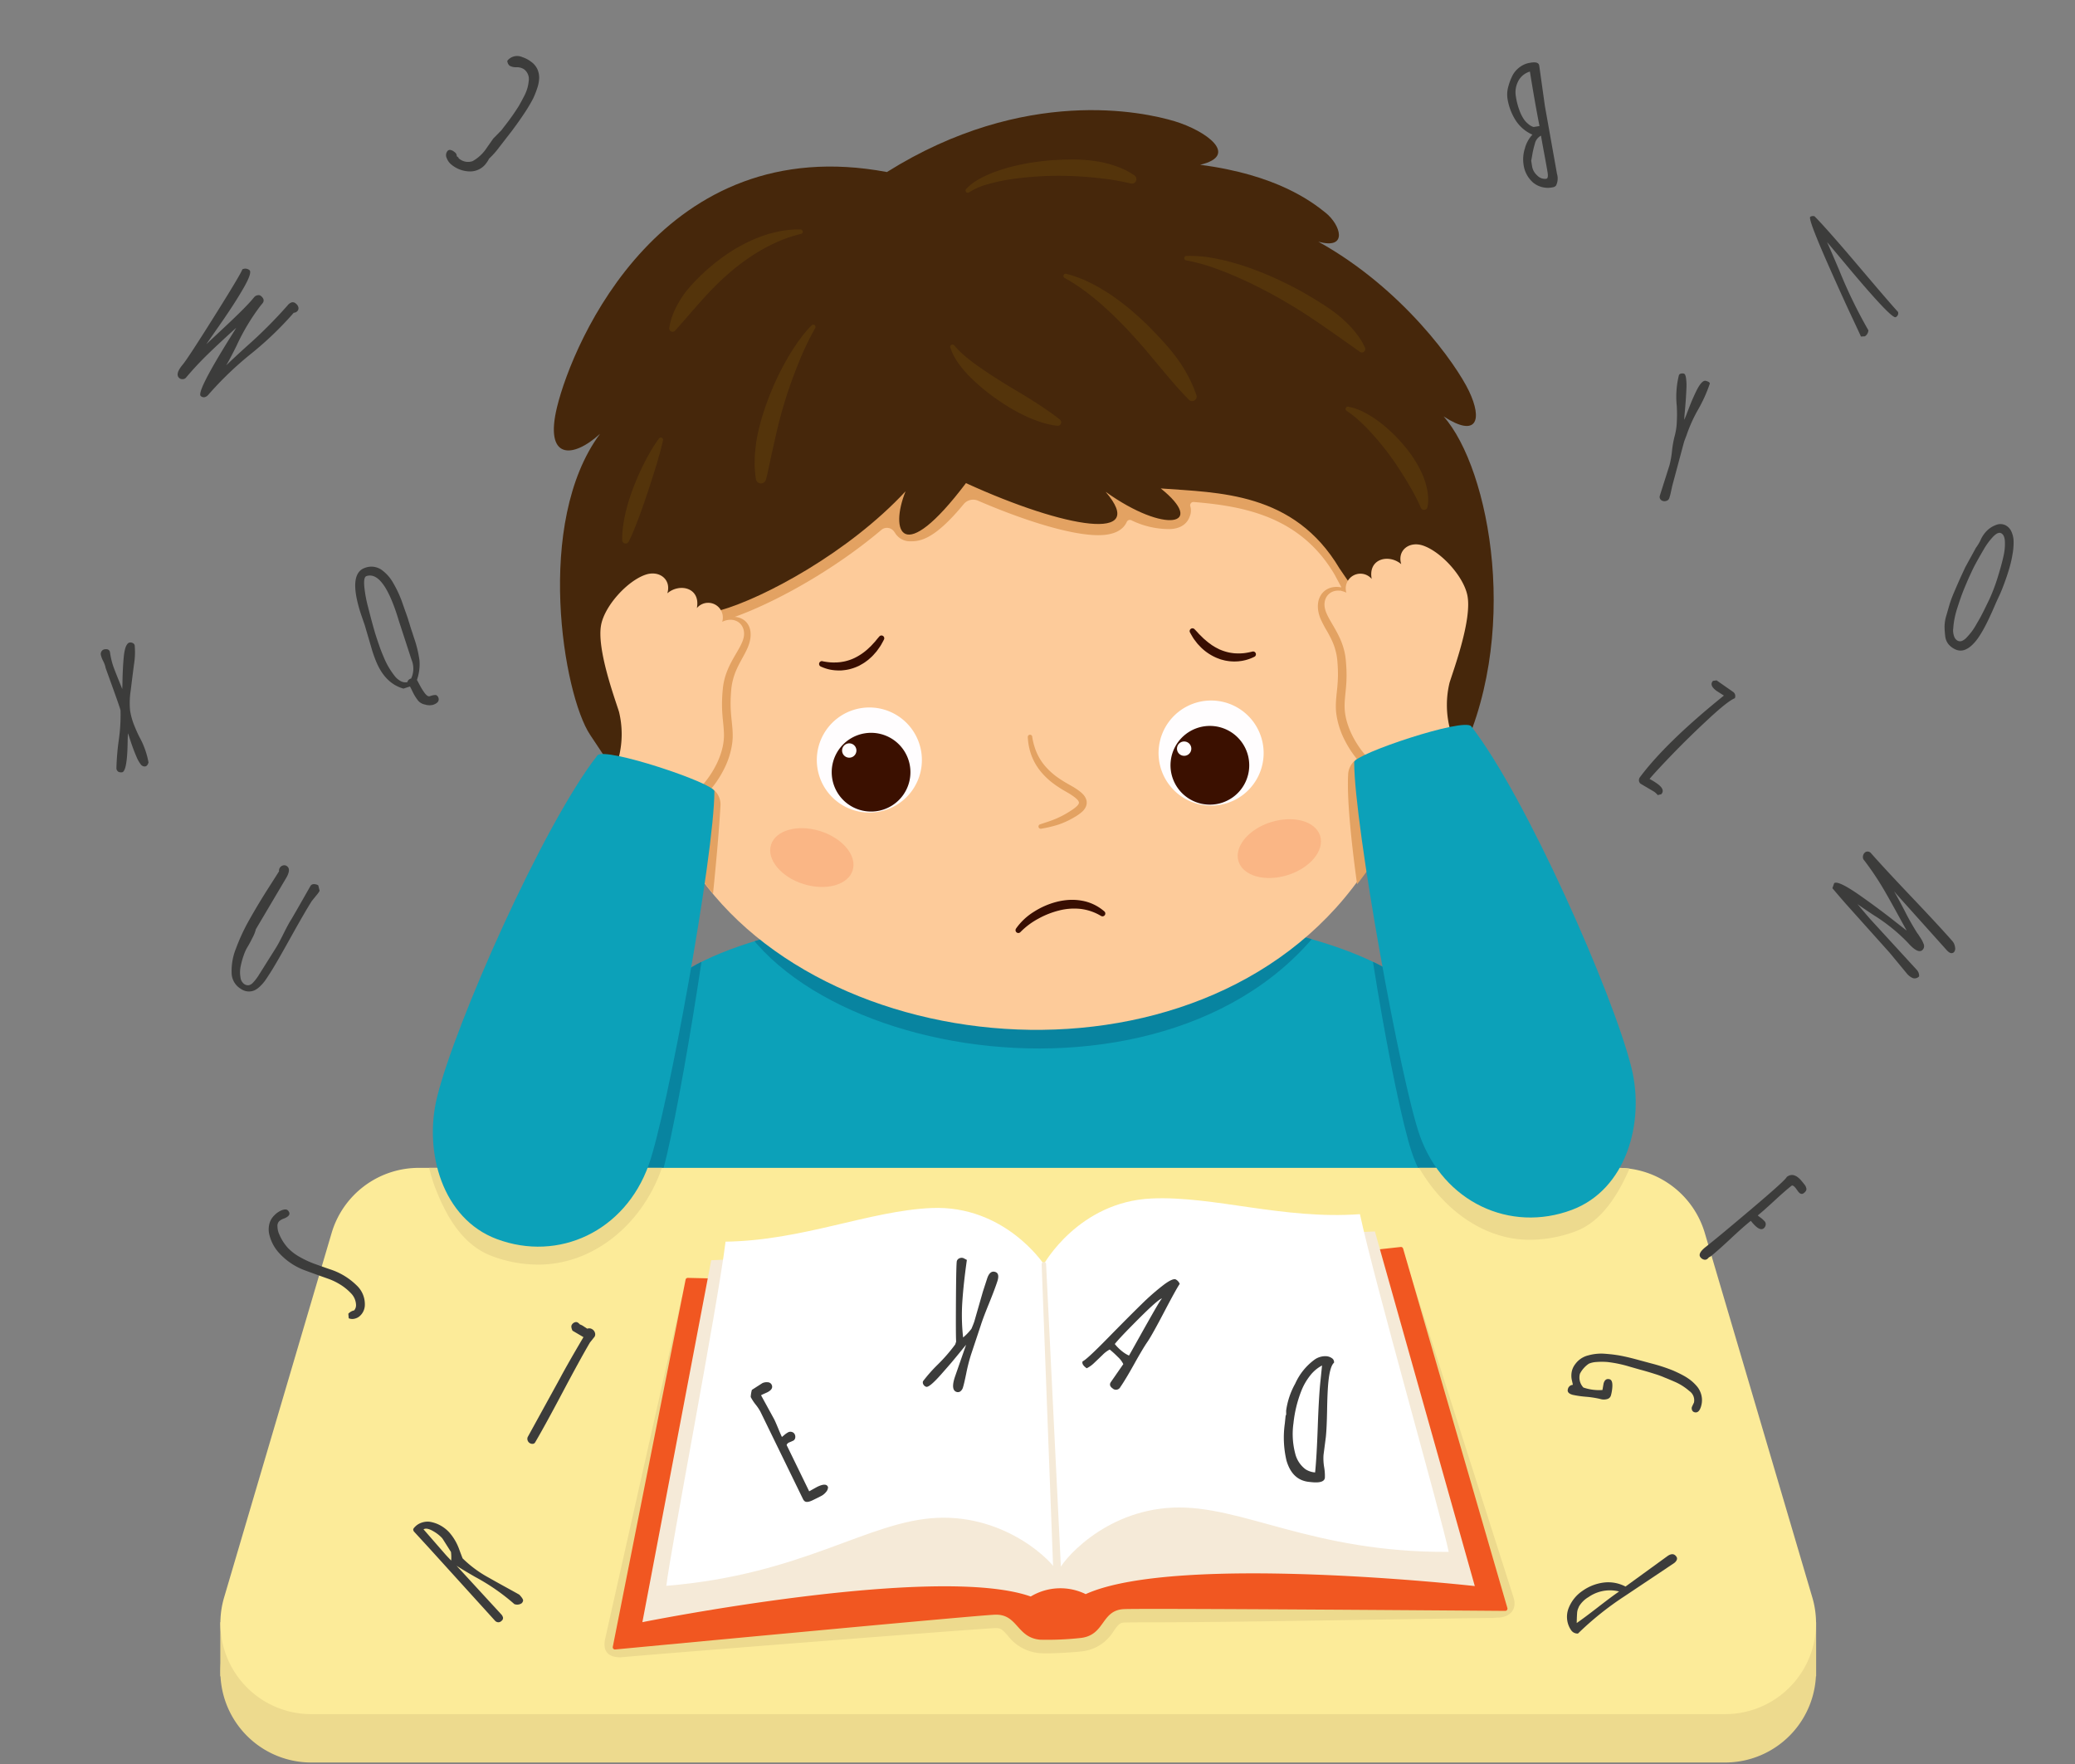 <svg xmlns="http://www.w3.org/2000/svg" xmlns:xlink="http://www.w3.org/1999/xlink" width="400" height="340" viewBox="0 0 400 340">
  <rect x="0" y="0" width="400" height="340" fill="#808080" stroke="none"/>
  <defs>
    <clipPath id="clip-path">
      <rect id="Rectángulo_414613" data-name="Rectángulo 414613" width="400" height="340" transform="translate(1020 369)" fill="#fff" stroke="#707070" stroke-width="1"/>
    </clipPath>
    <clipPath id="clip-path-2">
      <rect id="Rectángulo_414607" data-name="Rectángulo 414607" width="381" height="328.881" fill="none"/>
    </clipPath>
    <clipPath id="clip-path-3">
      <path id="Trazado_1026422" data-name="Trazado 1026422" d="M418.826,773.251l-29.415,19.224-7.355,41.06h202.48l-3.4-36.733-21.856-24.42c-13.579-9.058-41.9-13.467-70-13.467-29.531,0-58.815,4.872-70.458,14.336" transform="translate(-382.056 -758.915)" fill="none"/>
    </clipPath>
    <clipPath id="clip-path-5">
      <path id="Trazado_1026427" data-name="Trazado 1026427" d="M188.568,991.839A17.525,17.525,0,0,0,171.76,1004.4l-20.725,70.241a17.525,17.525,0,0,0,16.808,22.484H440.4a17.524,17.524,0,0,0,16.808-22.484L436.481,1004.4a17.525,17.525,0,0,0-16.808-12.565Z" transform="translate(-150.307 -991.839)" fill="none"/>
    </clipPath>
    <clipPath id="clip-path-8">
      <path id="Trazado_1026436" data-name="Trazado 1026436" d="M524.553,279.965l-22.641,89.306,15.52,6.927c25.983,39.312,103.092,44.546,131.2-2.389l13.444-3.281-15.844-90.564Z" transform="translate(-501.912 -279.965)" fill="none"/>
    </clipPath>
    <clipPath id="clip-path-10">
      <path id="Trazado_1026441" data-name="Trazado 1026441" d="M525.8,273.965l-15.844,90.564L523.4,367.81c28.108,46.934,101.5,46.637,131.2,2.173l15.52-6.712-22.641-89.306Z" transform="translate(-509.955 -273.965)" fill="none"/>
    </clipPath>
  </defs>
  <g id="Enmascarar_grupo_1098719" data-name="Enmascarar grupo 1098719" transform="translate(-1020 -369)" clip-path="url(#clip-path)">
    <g id="Grupo_1172392" data-name="Grupo 1172392" transform="translate(1030 379.835)">
      <g id="Grupo_1172373" data-name="Grupo 1172373" transform="translate(0 -0.004)">
        <g id="Grupo_1172372" data-name="Grupo 1172372" clip-path="url(#clip-path-2)">
          <path id="Trazado_1026419" data-name="Trazado 1026419" d="M418.827,773.252c22.719-18.468,112.6-19.449,140.454-.87l21.855,24.42,3.4,36.733H382.057l7.355-41.06Z" transform="translate(-299.52 -594.963)" fill="#0ca1b9"/>
        </g>
      </g>
      <g id="Grupo_1172375" data-name="Grupo 1172375" transform="translate(82.537 163.948)">
        <g id="Grupo_1172374" data-name="Grupo 1172374" clip-path="url(#clip-path-3)">
          <path id="Trazado_1026420" data-name="Trazado 1026420" d="M385.621,622.794c1.328-1.772,21.2,9.338,21.228,10.9.227,12.158-7.159,56.782-10.348,68.68-3.508,13.086-16.417,18.225-28.441,14-10.556-3.711-14.429-16.508-12.048-27.1,3.2-14.232,19.348-52.785,29.609-66.478" transform="translate(-361.107 -652.051)" fill="#0884a0"/>
          <path id="Trazado_1026421" data-name="Trazado 1026421" d="M1186.6,608.519c-1.318-1.779-21.117,14.366-21.155,15.924-.3,12.157,6.9,53.281,10.331,63.672,4.244,12.866,15.815,18.235,27.863,14.074,10.577-3.652,14.521-16.427,12.2-27.028-3.121-14.25-19.052-52.893-29.237-66.642" transform="translate(-996.198 -640.902)" fill="#0884a0"/>
        </g>
      </g>
      <g id="Grupo_1172377" data-name="Grupo 1172377" transform="translate(0 -0.004)">
        <g id="Grupo_1172376" data-name="Grupo 1172376" clip-path="url(#clip-path-2)">
          <rect id="Rectángulo_414608" data-name="Rectángulo 414608" width="307.627" height="10.438" transform="translate(32.472 301.829)" fill="#edda8e"/>
          <path id="Trazado_1026423" data-name="Trazado 1026423" d="M440.4,1140.271H167.843a17.525,17.525,0,0,1-16.808-22.484l20.725-70.241a17.524,17.524,0,0,1,16.808-12.565h231.1a17.525,17.525,0,0,1,16.808,12.565l20.725,70.241a17.524,17.524,0,0,1-16.808,22.484" transform="translate(-117.836 -811.39)" fill="#edda8e"/>
          <path id="Trazado_1026424" data-name="Trazado 1026424" d="M440.4,1097.129H167.843a17.525,17.525,0,0,1-16.808-22.484L171.76,1004.4a17.524,17.524,0,0,1,16.808-12.565h231.1a17.525,17.525,0,0,1,16.808,12.565l20.725,70.241a17.524,17.524,0,0,1-16.808,22.484" transform="translate(-117.836 -777.568)" fill="#fceb99"/>
        </g>
      </g>
      <g id="Grupo_1172379" data-name="Grupo 1172379" transform="translate(32.471 214.267)">
        <g id="Grupo_1172378" data-name="Grupo 1172378" clip-path="url(#clip-path-5)">
          <path id="Trazado_1026425" data-name="Trazado 1026425" d="M1185.846,686.312c-10.618,0-19.93-8.576-23.724-19.174-3.717-10.382-12.813-60.126-12.824-72.912,0-2.021,1.837-3,4.24-4.079,1.686-.754,4-1.64,6.527-2.494,2.223-.753,9.751-3.21,13.3-3.21a3.84,3.84,0,0,1,3.13,1.272c4.884,6.257,11.595,18.358,18.411,33.2a207.326,207.326,0,0,1,12.108,33.66,30.632,30.632,0,0,1-.947,17.678c-2.3,6.112-5.761,12.349-11.312,14.424a25.368,25.368,0,0,1-8.9,1.634Z" transform="translate(-933.482 -672.455)" fill="#edda8e"/>
          <path id="Trazado_1026426" data-name="Trazado 1026426" d="M354.808,711.594a25.365,25.365,0,0,1-8.906-1.634c-5.551-2.075-8.8-7.447-11.1-13.56a30.633,30.633,0,0,1-.947-17.678,202.233,202.233,0,0,1,11.892-33.66c6.816-14.843,13.526-26.944,18.41-33.2a3.841,3.841,0,0,1,3.13-1.272c3.548,0,11.076,2.457,13.3,3.21,2.523.855,4.84,1.74,6.527,2.495,2.4,1.075,4.242,2.058,4.24,4.079-.011,12.785-9.107,62.529-12.824,72.911-3.794,10.6-13.107,18.31-23.725,18.31" transform="translate(-293.522 -692.952)" fill="#edda8e"/>
        </g>
      </g>
      <g id="Grupo_1172381" data-name="Grupo 1172381" transform="translate(82.537 163.948)">
        <g id="Grupo_1172380" data-name="Grupo 1172380" clip-path="url(#clip-path-3)">
          <path id="Trazado_1026428" data-name="Trazado 1026428" d="M534.01,402.264c14.127,34.176,99.575,44.992,121.164-5.916l19.974.327-15.844-90.564H537.626l-22.641,89.306Z" transform="translate(-486.268 -403.932)" fill="#0884a0"/>
        </g>
      </g>
      <g id="Grupo_1172383" data-name="Grupo 1172383" transform="translate(0 -0.004)">
        <g id="Grupo_1172382" data-name="Grupo 1172382" clip-path="url(#clip-path-2)">
          <path id="Trazado_1026430" data-name="Trazado 1026430" d="M516.5,375.26c25.983,39.312,103.092,44.545,131.2-2.389l13.444-3.281L645.3,279.027H523.624l-22.641,89.306Z" transform="translate(-392.754 -218.747)" fill="#fdcb9a"/>
          <path id="Trazado_1026431" data-name="Trazado 1026431" d="M682.677,368.655l-7.712.894a.634.634,0,0,1-.7-.519l-3.905-21.923c-.015-.085-2.64-.167-2.688-.239l-9.156-17.085-.035-.059c-6.621-11.142-17.479-13.112-27.11-13.906a.636.636,0,0,0-.652.832,3.005,3.005,0,0,1-.15,2.043c-.248.706-1.136,2.348-4.028,2.348a16.652,16.652,0,0,1-7.2-1.707.653.653,0,0,0-.871.316l0,.006c-.782,1.7-2.635,2.559-5.507,2.559-4.921,0-13.435-2.458-23.185-6.654a2.35,2.35,0,0,0-2.743.665c-5.82,7.064-8.571,7.17-10.32,7.17a3.356,3.356,0,0,1-2.951-1.672c-.07-.1-.141-.2-.209-.286a1.678,1.678,0,0,0-2.4-.236c-10.309,8.716-22.768,15.092-29.8,17.274l-6.69,9.03a.634.634,0,0,0-.07.144l-8.765,25.9a.634.634,0,0,1-1.233-.253l6.211-78.7a.634.634,0,0,1,.628-.584l140.2-.774a.634.634,0,0,1,.631.541l10.969,74.147a.634.634,0,0,1-.554.723" transform="translate(-411.259 -229.893)" fill="#e3a262"/>
          <path id="Trazado_1026432" data-name="Trazado 1026432" d="M621.852,174.4c12.82-24.513,6.5-57.244-2.4-67.246,6.454,4.193,7.535.652,4.892-4.891C621.9,97.146,611.656,82.552,595.3,73.468c5.777,1.631,4.355-3.209,1.392-5.584-2.626-2.105-9.4-7.32-24.173-9.23,7.687-1.817,1.118-6.569-4.892-8.386s-28.93-6.848-55.484,9.783c-43.186-8.106-60.516,32.7-63.59,45.282-2.489,10.182,2.981,10.016,8.289,5.171-12.675,17.051-7.09,50.241-1.918,58.018l8.534,12.831,9.129-26.977,7.563-9.892c8.2-2.335,24.587-11.059,35.582-22.892-3.075,7.64-.745,14.814,11.647-1.584,19.38,8.852,35.219,11.367,26.927,1.677,11.553,8.249,19.473,6.429,10.622-.652,11.181.839,25.679.65,34.456,15.419l12.24,17.925,4.363,20.7Z" transform="translate(-351.169 -37.723)" fill="#46270b"/>
          <path id="Trazado_1026433" data-name="Trazado 1026433" d="M566.549,533.072c.153-.448.319-.89.478-1.336l.5-1.325c.164-.443.344-.878.516-1.318l.26-.658.13-.329.065-.165.017-.041c.006-.013.077,0,.14.018s.1.015.03-.034l-.022-.016a.1.1,0,0,0-.014-.01l-.033-.019-.132-.076-.26-.136-.422-.214.279-.417-.006-.006a17.772,17.772,0,0,0,2.517-3.615,12.371,12.371,0,0,0,1.348-4.036,8.373,8.373,0,0,0,.073-1.007c0-.361-.009-.721-.036-1.1-.047-.746-.142-1.557-.209-2.4s-.108-1.716-.1-2.579.061-1.722.139-2.57l.064-.637c.029-.227.055-.454.094-.68a12.966,12.966,0,0,1,.284-1.344,15.543,15.543,0,0,1,.936-2.543c.375-.806.8-1.562,1.22-2.274s.827-1.385,1.113-2a4.609,4.609,0,0,0,.313-.854,2.466,2.466,0,0,0,.079-.723,1.046,1.046,0,0,0-.027-.195c-.011-.042-.019-.06-.026-.085-.012-.042-.1-.129-.306-.2a2.752,2.752,0,0,0-.818-.107c-.159,0-.328.008-.5.02l-.13.012-.065.006c.007,0,0,0-.09.018a1.24,1.24,0,0,1-.2.017,1.223,1.223,0,0,1-.374-.06,1.286,1.286,0,0,1-.259-.122,1.348,1.348,0,0,1-.164-.123,1.289,1.289,0,0,1-.264-.326,1.544,1.544,0,0,1-.093-.194,2.01,2.01,0,0,1-.086-.273,2.605,2.605,0,0,1-.069-.437c-.005-.071-.009-.143-.011-.222s0-.159.014-.306l.008-.07c0-.022.009-.067.016-.1s0-.017.005-.021l0-.007.006-.013c.008-.018.018-.036.027-.054l.053-.109.108-.22c.072-.149.145-.3.216-.46a2.446,2.446,0,0,0,.175-.572l.009-.045a.245.245,0,0,1,.287-.194.279.279,0,0,1,.04.011,1.426,1.426,0,0,1,.639.547,2.342,2.342,0,0,1,.322.751,2.935,2.935,0,0,1,.068.387c.006.064.01.129.014.193,0,.032,0,.064,0,.1v.036s0,.015,0,0l.017-.093c.011-.045.02-.021.033,0l.035.079a1.5,1.5,0,0,0,.078.154c.011.017.023.028.022.011a.176.176,0,0,0-.022-.059.728.728,0,0,0-.169-.208.945.945,0,0,0-.134-.1,1.014,1.014,0,0,0-.225-.105,1.061,1.061,0,0,0-.336-.055,1.037,1.037,0,0,0-.183.015c-.084.016-.085.019-.072.014l.083-.029.166-.057a5.889,5.889,0,0,1,.7-.186,4.728,4.728,0,0,1,1.608-.077,3.506,3.506,0,0,1,.93.253,3.1,3.1,0,0,1,.911.61,2.987,2.987,0,0,1,.645.923,3.567,3.567,0,0,1,.28.979,5.124,5.124,0,0,1-.075,1.7,7.491,7.491,0,0,1-.463,1.451c-.375.872-.8,1.6-1.18,2.3s-.733,1.373-1.022,2.05a12.314,12.314,0,0,0-.683,2.047,10.61,10.61,0,0,0-.2,1.042c-.028.175-.045.351-.065.527l-.048.576c-.059.771-.094,1.536-.09,2.3s.046,1.514.116,2.288.172,1.576.237,2.451c.035.432.05.885.056,1.336a11.744,11.744,0,0,1-.087,1.423,15.738,15.738,0,0,1-1.655,5.184,19.8,19.8,0,0,1-3.017,4.373l-.006-.005.279-.417-.432-.194-.269-.117-.142-.056-.036-.014-.016,0-.027-.007c-.082-.023-.057.005-.008.045s.108.084.1.1l-.022.039-.087.154-.175.308-.349.615c-.235.409-.461.823-.7,1.229l-.717,1.221c-.247.4-.487.811-.74,1.211a.409.409,0,0,1-.733-.35" transform="translate(-444.139 -387.423)" fill="#e3a262"/>
          <path id="Trazado_1026434" data-name="Trazado 1026434" d="M508.927,502.557c2.232-2.45,4.342-6.229,4.348-9.818,0-2.584-.683-4.474-.209-9.083s3.457-7.32,4-9.761-1.553-4.276-4.129-3.056a2.833,2.833,0,0,0-4.886-2.638c.746-3.931-3.321-4.88-5.694-2.847.813-2.677-1.558-4.5-4.221-3.58-3.506,1.208-7.783,5.928-8.528,9.59-.938,4.609,2.635,14.267,3.435,16.832a18.226,18.226,0,0,1,0,8.6l-2.413,4.822,15.861,6.036Z" transform="translate(-383.715 -361.827)" fill="#fdcb9a"/>
        </g>
      </g>
      <g id="Grupo_1172385" data-name="Grupo 1172385" transform="translate(108.43 60.479)">
        <g id="Grupo_1172384" data-name="Grupo 1172384" clip-path="url(#clip-path-8)">
          <path id="Trazado_1026435" data-name="Trazado 1026435" d="M555.637,653.658c.354.158,1.615-.452,1.86-.736a3.684,3.684,0,0,1,1.8,3.191c-.634,12.906-5.6,58.467-9.306,68.808-3.67,10.25,3.985-72.007,5.647-71.263" transform="translate(-538.832 -572.351)" fill="#e3a262"/>
        </g>
      </g>
      <g id="Grupo_1172387" data-name="Grupo 1172387" transform="translate(0 -0.004)">
        <g id="Grupo_1172386" data-name="Grupo 1172386" clip-path="url(#clip-path-2)">
          <path id="Trazado_1026437" data-name="Trazado 1026437" d="M371.667,622.865c1.363-1.746,22.561,5.355,22.56,6.914-.011,12.16-9.007,61.8-12.673,72.04-4.567,12.755-17.343,18.72-29.282,14.257-10.481-3.918-14.1-16.788-11.513-27.327,3.479-14.166,20.38-52.4,30.909-65.884" transform="translate(-266.513 -488.09)" fill="#0ca1b9"/>
          <path id="Trazado_1026438" data-name="Trazado 1026438" d="M1141.264,507.422c-.254-.4-.493-.807-.74-1.211l-.717-1.221c-.241-.406-.468-.819-.7-1.229l-.349-.615-.175-.308-.087-.154-.021-.039c-.007-.013.052-.057.1-.1s.074-.069-.008-.045l-.027.007-.016,0-.036.014-.142.056-.269.116-.432.194.278.417-.006.005a19.8,19.8,0,0,1-3.008-4.356,15.8,15.8,0,0,1-1.658-5.161,11.373,11.373,0,0,1-.092-1.417c0-.455.018-.9.052-1.336.063-.873.166-1.676.235-2.448s.115-1.522.12-2.281-.026-1.52-.083-2.287l-.048-.576c-.021-.181-.034-.353-.062-.528-.045-.349-.116-.693-.2-1.034a11.467,11.467,0,0,0-.679-2.019,22.168,22.168,0,0,0-1.041-2.017,23.077,23.077,0,0,1-1.211-2.3c-.1-.22-.182-.458-.262-.7a6.421,6.421,0,0,1-.191-.773,5.228,5.228,0,0,1-.049-1.672,3.728,3.728,0,0,1,.737-1.782,3.377,3.377,0,0,1,.756-.7,3.453,3.453,0,0,1,.89-.42,4.049,4.049,0,0,1,1.706-.134,4.64,4.64,0,0,1,.75.148c.12.032.237.067.351.107l.086.029.043.014a1.057,1.057,0,0,0-.484,0,.93.93,0,0,0-.473.267.569.569,0,0,0-.1.131c-.025.052-.017.056-.011.057a.08.08,0,0,0,.031-.025.358.358,0,0,1,.032-.035c.012,0,.018-.014.03.065l.007.042.006.032c0,.01.006.027,0,.016v-.048c0-.032,0-.064,0-.1l.014-.192a2.929,2.929,0,0,1,.068-.386,2.345,2.345,0,0,1,.322-.748,1.428,1.428,0,0,1,.638-.544.246.246,0,0,1,.316.144.255.255,0,0,1,.011.038l.009.047a2.448,2.448,0,0,0,.174.57c.07.163.144.31.215.458l.108.219.053.109c.008.018.019.036.027.054l.012.027a.327.327,0,0,1,.007.035l.009.051.01.08a2.392,2.392,0,0,1,.005.367,2.543,2.543,0,0,1-.035.261,1.891,1.891,0,0,1-.064.262,1.687,1.687,0,0,1-.146.328,1.311,1.311,0,0,1-.189.251,1.206,1.206,0,0,1-.6.346,1.225,1.225,0,0,1-.559,0l-.031,0-.062-.005c-.083-.009-.164-.012-.244-.014a4.047,4.047,0,0,0-.456.013,1.78,1.78,0,0,0-.685.186.7.7,0,0,0-.287.285,1.165,1.165,0,0,0-.116.462,2.474,2.474,0,0,0,.064.742,3.357,3.357,0,0,0,.115.4c.053.139.108.28.179.429a21.852,21.852,0,0,0,1.119,1.952,25.156,25.156,0,0,1,1.254,2.259,14.716,14.716,0,0,1,.947,2.549,13.169,13.169,0,0,1,.279,1.345c.038.224.062.456.09.676l.062.633c.076.845.125,1.7.132,2.561s-.032,1.728-.1,2.568-.162,1.645-.208,2.387c-.026.374-.033.736-.033,1.09a8.036,8.036,0,0,0,.076,1,12.426,12.426,0,0,0,1.351,4.02,17.781,17.781,0,0,0,2.51,3.6l-.006.006.279.417-.422.214-.26.136-.132.076-.033.019a.1.1,0,0,0-.014.01l-.022.016c-.069.05-.031.048.031.034s.134-.031.14-.018l.016.041.065.165.13.329.26.658c.171.44.351.875.516,1.318l.5,1.325c.159.446.325.888.478,1.336a.409.409,0,0,1-.733.35" transform="translate(-885.647 -367.04)" fill="#e3a262"/>
          <path id="Trazado_1026439" data-name="Trazado 1026439" d="M1143.809,476.558c-2.232-2.45-4.342-6.229-4.348-9.818,0-2.584.684-4.474.209-9.083s-3.457-7.321-4-9.761,1.553-4.276,4.129-3.056a2.834,2.834,0,0,1,4.886-2.638c-.746-3.931,3.321-4.88,5.694-2.847-.814-2.677,1.558-4.5,4.22-3.58,3.506,1.208,7.783,5.928,8.528,9.59.938,4.609-2.635,14.267-3.435,16.832a18.228,18.228,0,0,0,0,8.6l2.413,4.822-15.861,6.036Z" transform="translate(-890.26 -341.444)" fill="#fdcb9a"/>
        </g>
      </g>
      <g id="Grupo_1172389" data-name="Grupo 1172389" transform="translate(110.167 59.182)">
        <g id="Grupo_1172388" data-name="Grupo 1172388" clip-path="url(#clip-path-10)">
          <path id="Trazado_1026440" data-name="Trazado 1026440" d="M1160.172,626.4c-.354.158-1.026-.8-1.271-1.082a3.834,3.834,0,0,0-2.356,3.109c-.866,13.21,7.791,60.2,11.493,70.543,3.67,10.25-6.2-73.313-7.867-72.57" transform="translate(-1016.813 -549.416)" fill="#e3a262"/>
        </g>
      </g>
      <g id="Grupo_1172391" data-name="Grupo 1172391" transform="translate(0 -0.004)">
        <g id="Grupo_1172390" data-name="Grupo 1172390" clip-path="url(#clip-path-2)">
          <path id="Trazado_1026442" data-name="Trazado 1026442" d="M1184.637,596.865c-1.362-1.745-22.561,5.355-22.56,6.914.011,12.16,9.007,61.8,12.673,72.04,4.566,12.755,17.343,18.72,29.282,14.257,10.481-3.918,14.1-16.788,11.514-27.327-3.479-14.166-20.38-52.4-30.909-65.884" transform="translate(-911.03 -467.707)" fill="#0ca1b9"/>
          <path id="Trazado_1026443" data-name="Trazado 1026443" d="M871.658,605.825a12.482,12.482,0,0,0,.868,3.071,10.433,10.433,0,0,0,1.678,2.652,13.5,13.5,0,0,0,2.353,2.117q.329.229.664.452c.23.142.451.291.687.427.465.281.931.537,1.435.828a13.309,13.309,0,0,1,1.481.976,5.02,5.02,0,0,1,.714.667,2.629,2.629,0,0,1,.565,1.022,2.012,2.012,0,0,1,.053.681,2.078,2.078,0,0,1-.178.632,2.913,2.913,0,0,1-.654.889,8.545,8.545,0,0,1-1.489,1.062,16.051,16.051,0,0,1-3.145,1.465,23.5,23.5,0,0,1-3.314.785.433.433,0,0,1-.217-.836c1.062-.362,2.115-.677,3.1-1.1a18.053,18.053,0,0,0,2.824-1.525,7.276,7.276,0,0,0,1.2-.907,1.612,1.612,0,0,0,.331-.45.431.431,0,0,0,.033-.316A1.187,1.187,0,0,0,880.4,618a4.176,4.176,0,0,0-.507-.471,11.9,11.9,0,0,0-1.3-.87c-.458-.272-.97-.551-1.451-.859-.244-.148-.482-.315-.722-.472s-.473-.334-.706-.506a13.755,13.755,0,0,1-2.524-2.432,10.883,10.883,0,0,1-1.717-3.074,11.736,11.736,0,0,1-.667-3.414.432.432,0,0,1,.859-.091Z" transform="translate(-682.676 -474.652)" fill="#e3a262"/>
          <path id="Trazado_1026444" data-name="Trazado 1026444" d="M702.674,589.481a10.128,10.128,0,1,1-11.689-8.276,10.128,10.128,0,0,1,11.689,8.276" transform="translate(-535.105 -455.53)" fill="#fffdfe"/>
          <path id="Trazado_1026445" data-name="Trazado 1026445" d="M710.927,609.977a7.588,7.588,0,1,1-8.758-6.2,7.588,7.588,0,0,1,8.758,6.2" transform="translate(-545.53 -473.253)" fill="#3b1000"/>
          <path id="Trazado_1026446" data-name="Trazado 1026446" d="M707.867,614.214a1.381,1.381,0,1,1-1.593-1.128,1.381,1.381,0,0,1,1.593,1.128" transform="translate(-552.794 -480.622)" fill="#fffdfe"/>
          <path id="Trazado_1026447" data-name="Trazado 1026447" d="M685.207,521.8a13.036,13.036,0,0,0,1.581.223l.4.016a3.152,3.152,0,0,0,.394,0c.131-.006.262-.006.392-.008s.26-.022.389-.032.259-.019.387-.041l.383-.062a6.555,6.555,0,0,0,.755-.169,8.285,8.285,0,0,0,1.449-.529,10.821,10.821,0,0,0,2.594-1.745c.195-.182.387-.368.587-.548l.551-.6c.093-.1.191-.2.28-.3l.258-.32q.261-.319.537-.634l.031-.035a.541.541,0,0,1,.888.6q-.2.394-.422.784l-.221.389c-.079.127-.168.247-.252.372-.174.245-.348.49-.527.733-.2.23-.4.454-.6.682a6.507,6.507,0,0,1-.659.638l-.344.307c-.121.095-.248.185-.372.277a6.516,6.516,0,0,1-.774.515l-.406.231-.2.115-.214.1a9.33,9.33,0,0,1-1.774.608,8.169,8.169,0,0,1-.925.155l-.466.048c-.155.012-.312.005-.467.009a8.8,8.8,0,0,1-1.844-.179,8.323,8.323,0,0,1-1.741-.59.544.544,0,0,1,.346-1.021Z" transform="translate(-536.657 -405.183)" fill="#380e02"/>
          <path id="Trazado_1026448" data-name="Trazado 1026448" d="M987.6,583.686a10.128,10.128,0,1,0,11.342-8.746,10.128,10.128,0,0,0-11.342,8.746" transform="translate(-774.179 -450.667)" fill="#fffdfe"/>
          <path id="Trazado_1026449" data-name="Trazado 1026449" d="M998.241,604.132a7.588,7.588,0,1,0,8.5-6.553,7.588,7.588,0,0,0-8.5,6.553" transform="translate(-782.538 -468.431)" fill="#3b1000"/>
          <path id="Trazado_1026450" data-name="Trazado 1026450" d="M1003.988,612.523a1.381,1.381,0,1,0,1.621-1.088,1.381,1.381,0,0,0-1.621,1.088" transform="translate(-787.073 -479.323)" fill="#fffdfe"/>
          <path id="Trazado_1026451" data-name="Trazado 1026451" d="M1027.746,515.906a8.577,8.577,0,0,1-1.718.644l-.451.1a4.073,4.073,0,0,1-.456.076l-.461.058c-.154.018-.309.014-.464.022s-.311.015-.466.008l-.467-.024a7.508,7.508,0,0,1-.929-.118l-.232-.038-.227-.057-.455-.117c-.075-.022-.152-.039-.226-.065l-.219-.083-.439-.166a9.788,9.788,0,0,1-3.078-2.034l-.63-.66c-.193-.232-.37-.477-.555-.714-.091-.12-.184-.237-.266-.363l-.234-.382c-.151-.257-.3-.513-.443-.774a.542.542,0,0,1,.86-.64l.034.034c.2.2.385.4.572.6l.274.307c.1.1.2.189.293.286.193.191.388.378.577.571l.61.521a6.457,6.457,0,0,0,.626.486c.106.078.213.155.316.236s.222.138.332.208a6.076,6.076,0,0,0,.674.391l.345.178.172.09.18.071a9.3,9.3,0,0,0,1.468.48,7.391,7.391,0,0,0,.763.138l.386.051c.129.016.26.014.39.023a9.952,9.952,0,0,0,1.574-.045,12.36,12.36,0,0,0,1.567-.3l.013,0a.542.542,0,0,1,.389,1.006" transform="translate(-795.935 -400.149)" fill="#380e02"/>
          <path id="Trazado_1026452" data-name="Trazado 1026452" d="M859.985,758.217a11.726,11.726,0,0,1,3.476-3.257,15.016,15.016,0,0,1,4.369-1.9,12.689,12.689,0,0,1,2.391-.372,10.724,10.724,0,0,1,2.438.146,8.935,8.935,0,0,1,4.358,2.072.542.542,0,0,1-.636.872l-.007,0a9.912,9.912,0,0,0-3.951-1.357,11.745,11.745,0,0,0-4.176.315,16.617,16.617,0,0,0-3.981,1.582,14.255,14.255,0,0,0-3.426,2.568l-.014.014a.541.541,0,0,1-.841-.674" transform="translate(-674.128 -590.067)" fill="#380e02"/>
          <path id="Trazado_1026453" data-name="Trazado 1026453" d="M496.228,1147.766c-2.974,0-3.369-1.79-2.964-3.614l14.679-65.359a3.031,3.031,0,0,1,2.966-2.436h.073l66.912,1.608,66.92-7.55a3.025,3.025,0,0,1,3.237,2.164l20.318,63.663c.663,2.066-.441,3.721-2.9,3.867-2.006.079-.406.074-.406.074-5.138-.04-48.994.834-65.751.834-4.131,0-5.49.021-5.9.039-.905.039-1.164.293-2.081,1.567a8.224,8.224,0,0,1-6.009,3.972c-1.488.186-4.856.4-6.968.4-.607,0-1.09-.016-1.477-.051a8.585,8.585,0,0,1-6.034-3.4c-.987-1.1-1.312-1.417-2.218-1.417-.051,0-.1,0-.157,0-4.125.179-64.908,4.947-71.948,5.613-.1.009-.191.014-.286.014" transform="translate(-386.599 -839.155)" fill="#edda8e"/>
          <path id="Trazado_1026454" data-name="Trazado 1026454" d="M583.8,1069.966l68.576-7.566a.432.432,0,0,1,.462.309l20.1,69.281a.431.431,0,0,1-.416.552c-6.688-.052-69.238-.529-73.466-.346-4.466.193-3.6,4.968-8.3,5.556a58.788,58.788,0,0,1-7.894.342c-4.565-.4-4.283-5.011-8.75-4.817-4.227.183-66.5,6.073-73.16,6.7a.431.431,0,0,1-.463-.514l14.031-70.76a.432.432,0,0,1,.434-.348l68.787,1.611a.411.411,0,0,0,.057,0" transform="translate(-392.359 -832.883)" fill="#f15721"/>
          <path id="Trazado_1026455" data-name="Trazado 1026455" d="M604.592,1060.9l61.287-12.255,2.248-.1,19.257,68.351s-57.382-6.43-75.01,1.552a11.087,11.087,0,0,0-10.593.459c-18.253-6.425-74.863,4.946-74.863,4.946l13.269-69.761,2.248-.1,62.138,6.9Z" transform="translate(-413.085 -822.022)" fill="#f5ead8"/>
          <path id="Trazado_1026456" data-name="Trazado 1026456" d="M623.822,1090.967c.5-1.867,8.7-11.812,22.1-12.393s26.648,8.673,53.2,8.532c-1.29-6.44-14.4-52.365-17.113-65.095-14.822,1.076-28.158-3.543-40.116-3.025-14.12.612-20.821,12.667-20.821,12.667s-7.533-11.438-21.653-10.826c-11.959.518-24.845,6.274-39.7,6.485-1.605,12.917-10.688,59.8-11.415,66.332,26.467-2.158,38.865-12.523,52.265-13.1s22.423,8.617,23.08,10.434Z" transform="translate(-429.853 -798.819)" fill="#fff"/>
          <path id="Trazado_1026457" data-name="Trazado 1026457" d="M884.027,1076.193l2.9,59.306a.756.756,0,1,1-1.51.074s0-.007,0-.008l-2.248-59.334a.432.432,0,0,1,.863-.037" transform="translate(-692.371 -843.377)" fill="#f5ead8"/>
          <path id="Trazado_1026458" data-name="Trazado 1026458" d="M576.286,155.435a27.465,27.465,0,0,0-3.715,1.181l-.894.38-.88.41-.869.43-.854.459a39.729,39.729,0,0,0-6.347,4.443c-.982.844-1.941,1.717-2.863,2.629s-1.8,1.873-2.671,2.832c-1.743,1.929-3.4,3.922-5.182,5.893a.644.644,0,0,1-1.115-.521l.027-.184a10.939,10.939,0,0,1,.544-2.084,15.457,15.457,0,0,1,.845-1.925,19.062,19.062,0,0,1,2.309-3.455,39,39,0,0,1,6.1-5.657A31.507,31.507,0,0,1,568,156.151c.327-.127.656-.247.985-.364l1-.323c.336-.1.677-.181,1.013-.272l1.021-.231c.343-.066.684-.132,1.028-.183l1.035-.124c.346-.032.692-.053,1.037-.069s.692-.01,1.036,0h.043a.432.432,0,0,1,.094.852" transform="translate(-431.878 -121.183)" fill="#54340b"/>
          <path id="Trazado_1026459" data-name="Trazado 1026459" d="M815.433,97.855a9,9,0,0,1,1.677-1.406,14.77,14.77,0,0,1,1.881-1.05c.646-.305,1.3-.592,1.965-.833l1-.347,1.01-.319c1.352-.4,2.726-.7,4.1-.964,1.381-.243,2.772-.415,4.167-.554.7-.079,1.4-.1,2.1-.138l1.052-.037,1.053-.017a30.84,30.84,0,0,1,4.22.21,22.592,22.592,0,0,1,4.165.906l1.015.362c.338.124.667.281,1,.424a12.089,12.089,0,0,1,1.9,1.08l.131.091a.862.862,0,0,1-.677,1.549c-.321-.071-.642-.138-.96-.218l-.965-.2c-.325-.056-.65-.106-.971-.174l-.975-.163-.981-.136-.985-.112c-.657-.079-1.316-.149-1.977-.2a66.442,66.442,0,0,0-7.985-.262c-1.335.038-2.669.126-4,.249s-2.658.271-3.972.492a35.425,35.425,0,0,0-3.883.873,12.673,12.673,0,0,0-3.554,1.559.433.433,0,0,1-.563-.652Z" transform="translate(-639.171 -72.271)" fill="#54340b"/>
          <path id="Trazado_1026460" data-name="Trazado 1026460" d="M1010.832,178.135a24.494,24.494,0,0,1,4.972.387c.411.068.818.149,1.225.234s.813.172,1.218.267.8.205,1.2.316.8.223,1.2.343c1.594.462,3.146,1.038,4.683,1.646s3.043,1.292,4.526,2.019c.741.365,1.48.736,2.211,1.121.369.186.725.4,1.085.6s.719.408,1.075.619c1.425.839,2.84,1.7,4.211,2.64a25.462,25.462,0,0,1,3.821,3.231c.285.313.578.612.846.944s.54.654.787,1a12.426,12.426,0,0,1,1.318,2.229l.041.093a.657.657,0,0,1-.981.8l-3.886-2.754c-1.3-.9-2.593-1.814-3.9-2.708s-2.628-1.785-3.983-2.621q-.506-.318-1.019-.622l-1.026-.611c-.683-.41-1.374-.806-2.068-1.2-1.39-.781-2.8-1.515-4.228-2.231s-2.876-1.371-4.338-2c-.365-.158-.733-.312-1.1-.456s-.739-.3-1.112-.433-.742-.289-1.117-.42-.748-.27-1.127-.39l-.567-.186-.571-.169c-.38-.118-.763-.217-1.148-.315s-.77-.184-1.157-.28-.777-.156-1.167-.236a.435.435,0,0,1,.072-.86Z" transform="translate(-792.122 -139.642)" fill="#54340b"/>
          <path id="Trazado_1026461" data-name="Trazado 1026461" d="M516.771,340.784c-.054.27-.1.462-.15.684s-.105.424-.157.636c-.1.424-.216.843-.331,1.26-.232.834-.47,1.663-.723,2.484-.5,1.645-1.027,3.27-1.567,4.887s-1.083,3.226-1.684,4.818-1.207,3.18-1.986,4.754l-.007.013a.664.664,0,0,1-1.26-.29,17.99,17.99,0,0,1,.173-2.659c.108-.879.28-1.742.47-2.6a37.927,37.927,0,0,1,1.569-5.013,49.091,49.091,0,0,1,2.14-4.783q.6-1.167,1.271-2.3.334-.565.7-1.116c.122-.183.239-.367.364-.549s.255-.375.363-.505l.068-.082a.429.429,0,0,1,.751.358" transform="translate(-398.965 -266.76)" fill="#54340b"/>
          <path id="Trazado_1026462" data-name="Trazado 1026462" d="M903.237,194.128c.356.09.709.193,1.065.294s.7.233,1.047.357l1.032.4c.343.14.671.3,1.009.457.663.323,1.331.646,1.968,1.018.324.179.636.373.953.564s.629.386.939.586c.629.389,1.224.822,1.818,1.256s1.176.883,1.755,1.336,1.127.941,1.68,1.421,1.091.977,1.625,1.478,1.059,1.009,1.563,1.536,1.01,1.052,1.506,1.586.986,1.072,1.468,1.616l.7.835c.229.281.451.569.674.856a26.986,26.986,0,0,1,4.22,7.649l.044.131a.868.868,0,0,1-1.438.89c-2.032-2.039-3.837-4.206-5.649-6.363q-.669-.817-1.351-1.621c-.447-.543-.9-1.084-1.352-1.618-.908-1.073-1.853-2.11-2.8-3.148s-1.923-2.04-2.92-3.021-2.026-1.928-3.08-2.846c-.263-.231-.527-.459-.8-.678s-.537-.448-.814-.659c-.548-.433-1.1-.864-1.664-1.274a35,35,0,0,0-3.546-2.249.434.434,0,0,1,.317-.8Z" transform="translate(-707.664 -152.174)" fill="#54340b"/>
          <path id="Trazado_1026463" data-name="Trazado 1026463" d="M822.241,272.93a16.053,16.053,0,0,1-3.248-.733,26.064,26.064,0,0,1-3.04-1.216,37.569,37.569,0,0,1-5.6-3.341,37.025,37.025,0,0,1-5.036-4.229,21.356,21.356,0,0,1-2.154-2.557,10.767,10.767,0,0,1-1.551-3.018.438.438,0,0,1,.757-.407l.013.016a17.178,17.178,0,0,0,2.177,2.143c.783.656,1.6,1.276,2.442,1.87,1.679,1.193,3.425,2.31,5.191,3.4s3.58,2.117,5.338,3.243q1.324.835,2.624,1.73c.865.6,1.727,1.209,2.571,1.893l.011.009a.674.674,0,0,1,.1.948.681.681,0,0,1-.593.246" transform="translate(-628.421 -201.69)" fill="#54340b"/>
          <path id="Trazado_1026464" data-name="Trazado 1026464" d="M638.782,240.2a56.1,56.1,0,0,0-3.309,6.993q-1.447,3.588-2.58,7.265l-.545,1.84q-.241.928-.5,1.85c-.3,1.24-.6,2.476-.863,3.716-.072.309-.153.617-.218.928l-.2.93c-.137.62-.293,1.238-.409,1.862-.065.311-.131.623-.2.935s-.155.624-.207.937c-.124.627-.268,1.256-.448,1.891l-.018.063a.987.987,0,0,1-1.926-.121c-.1-.675-.169-1.355-.216-2.038-.029-.342-.028-.681-.023-1.021s.01-.68.019-1.02.015-.683.052-1.019l.107-1.012.125-1.011c.052-.335.12-.666.18-1a37.772,37.772,0,0,1,.977-3.933q.3-.964.621-1.924.338-.951.7-1.894a53.162,53.162,0,0,1,3.46-7.259c.66-1.165,1.394-2.292,2.159-3.392l.6-.809.305-.4c.1-.132.215-.261.322-.391.218-.259.423-.522.655-.77s.466-.495.7-.735a.434.434,0,0,1,.685.522Z" transform="translate(-491.643 -187.787)" fill="#54340b"/>
          <path id="Trazado_1026465" data-name="Trazado 1026465" d="M1154.927,312.685a11.249,11.249,0,0,1,3.109,1.106,20.573,20.573,0,0,1,2.766,1.737,28.8,28.8,0,0,1,4.71,4.452,23.5,23.5,0,0,1,3.581,5.459,14.84,14.84,0,0,1,1.034,3.179c.06.274.1.557.134.839s.055.568.065.853a7.664,7.664,0,0,1-.014.86,3.632,3.632,0,0,1-.048.431c-.02.143-.04.285-.069.426a.673.673,0,0,1-1.275.141l-.017-.039c-.406-.931-.826-1.793-1.287-2.647s-.946-1.687-1.451-2.518c-1.014-1.657-2.062-3.329-3.25-4.921a53.015,53.015,0,0,0-3.808-4.6c-.678-.732-1.384-1.44-2.123-2.107a18.971,18.971,0,0,0-2.355-1.84l-.016-.01a.439.439,0,0,1,.316-.8" transform="translate(-905.02 -245.128)" fill="#54340b"/>
          <path id="Trazado_1026466" data-name="Trazado 1026466" d="M656.869,696.868c-.881,2.821-5.118,4.007-9.463,2.65s-7.153-4.744-6.272-7.565,5.118-4.007,9.463-2.65,7.153,4.744,6.272,7.565" transform="translate(-502.501 -539.949)" fill="#fab685"/>
          <path id="Trazado_1026467" data-name="Trazado 1026467" d="M1058.288,688.868c.881,2.821,5.117,4.007,9.462,2.65s7.153-4.744,6.272-7.565-5.118-4.007-9.463-2.65-7.153,4.744-6.272,7.565" transform="translate(-829.536 -533.678)" fill="#fab685"/>
          <path id="Trazado_1026468" data-name="Trazado 1026468" d="M925.378,1112.226q-.813-.564-.339-1.247l2.389-3.444a4.6,4.6,0,0,0-1.044-1.374,18.663,18.663,0,0,0-1.574-1.436,5.433,5.433,0,0,0-1.376,1.033q-.782.757-1.587,1.516a5.6,5.6,0,0,1-1.472,1.061q-1.032-.716-.794-1.334.719-.265,4.833-4.461t6.5-6.523a45.362,45.362,0,0,1,4.265-3.738q1.877-1.411,2.431-1.026a1.652,1.652,0,0,1,.69.823q-.653.941-3.019,5.453t-3.211,5.73q-.845,1.219-2.532,4.242t-2.671,4.442a.95.95,0,0,1-1.494.282m4.872-9.392q1.392-2.5,2.677-4.754t1.594-2.7a6,6,0,0,1,.366-.5q-.708.139-4.477,3.906t-4.617,4.879a8.865,8.865,0,0,0,1.632,1.572,5.964,5.964,0,0,0,1.105.652q.328-.556,1.72-3.058" transform="translate(-720.887 -855.442)" fill="#3c3c3b"/>
          <path id="Trazado_1026469" data-name="Trazado 1026469" d="M1305.875,13.933l2.294,12.859.03.186a3.07,3.07,0,0,1-.177,2.255.984.984,0,0,1-.629.34,4.5,4.5,0,0,1-3.768-.887,5.571,5.571,0,0,1-1.875-3.546,6.879,6.879,0,0,1,.277-3.113,6.124,6.124,0,0,1,1.441-2.6,7.4,7.4,0,0,1-3.3-2.863,11.057,11.057,0,0,1-1.507-4.074,5.614,5.614,0,0,1,.2-2.48,10.236,10.236,0,0,1,.848-2.14,4.783,4.783,0,0,1,1.329-1.47,4.461,4.461,0,0,1,2-.831l.124-.02q1.488-.24,1.615.551Zm.252,14q.45-.073.266-1.212t-.639-3.57q-.455-2.431-.633-3.531a2.3,2.3,0,0,0-1.191,1.591,16.615,16.615,0,0,0-.482,2.042q-.161.972-.219,1.2l.182,1.131a2.993,2.993,0,0,0,.983,1.71,2.014,2.014,0,0,0,1.732.635m-5.4-18.8a4.608,4.608,0,0,0-.45,2.934,13.234,13.234,0,0,0,.712,2.739,7.812,7.812,0,0,0,.873,1.72,4.512,4.512,0,0,0,.9.928,2.476,2.476,0,0,0,.939.5l1.131-.182q-.862-4.361-1.85-10.5a3.727,3.727,0,0,0-2.26,1.859" transform="translate(-1018.06 -4.304)" fill="#3c3c3b"/>
          <path id="Trazado_1026470" data-name="Trazado 1026470" d="M360.837,15.875l1.585-1.615.466-.612a45.97,45.97,0,0,0,2.865-4.034q.6-1.062,1.044-1.928a8.248,8.248,0,0,0,.633-1.57,8.022,8.022,0,0,0,.252-1.406,2.347,2.347,0,0,0-.938-2.214,2.571,2.571,0,0,0-1.434-.372,2.55,2.55,0,0,1-1.334-.3,1.361,1.361,0,0,1-.43-.939,2.4,2.4,0,0,1,2.859-.723,5.769,5.769,0,0,1,1.773.936,3.607,3.607,0,0,1,1.187,1.447,4.014,4.014,0,0,1,.324,1.647,6.726,6.726,0,0,1-.361,1.925,16.441,16.441,0,0,1-.809,2.047q-.5.963-1.234,2.139-1.258,1.962-2.919,4.17l-2.355,3.04a16.068,16.068,0,0,1-1.972,2.227,5.594,5.594,0,0,1-.534.856,3.806,3.806,0,0,1-3.081,1.61,5.681,5.681,0,0,1-3.606-1.276,2.954,2.954,0,0,1-.937-1.257,1.29,1.29,0,0,1,.1-1.353.616.616,0,0,1,.536-.263,1.626,1.626,0,0,1,.832.4.931.931,0,0,1,.455.84l.01-.012.35.266-.048.062a2.685,2.685,0,0,0,2.727.617,7.741,7.741,0,0,0,2.725-2.542Z" transform="translate(-275.753 0.004)" fill="#3c3c3b"/>
          <path id="Trazado_1026471" data-name="Trazado 1026471" d="M1099.835,1171.013l-.009-.679a14.688,14.688,0,0,1,1.749-5.218,11.6,11.6,0,0,1,3.758-4.649,3.59,3.59,0,0,1,2.274-.636,2.167,2.167,0,0,1,1.05.384.89.89,0,0,1,.4.87q-.778.662-1.088,3.691-.182,1.781-.245,5.324t-.242,5.293l-.451,3.488a10.14,10.14,0,0,0,.119,2.308,9.986,9.986,0,0,1,.144,2.058q-.113,1.109-2.565.858l-.484-.05q-3.264-.334-4.358-4.138a19.354,19.354,0,0,1-.312-7.133l.152-1.484a.6.6,0,0,0,.108-.289m6.6-6.332.313-3.061a7.1,7.1,0,0,0-2.315,1.965,11.513,11.513,0,0,0-1.671,2.914,23.822,23.822,0,0,0-1.521,6.235,14.789,14.789,0,0,0,.321,5.808,5.387,5.387,0,0,0,1.99,3.075,3.969,3.969,0,0,0,1.862.616l0-.031q.3-2.89.507-8.738t.512-8.784" transform="translate(-861.896 -909.259)" fill="#3c3c3b"/>
          <path id="Trazado_1026472" data-name="Trazado 1026472" d="M631.735,1194.362l-.734.322a.8.8,0,0,0-.489.5l4.346,8.918q1.44-.807,1.567-.869,1.651-.8,2.022-.042l.048.1a1.458,1.458,0,0,1-.382.937,2.951,2.951,0,0,1-.73.653q-.353.207-.932.489l-.9.44q-1.073.523-1.533.223a1.166,1.166,0,0,1-.367-.467l-8.183-16.793a9.025,9.025,0,0,0-.913-1.371,8.991,8.991,0,0,1-.919-1.385l-.048-.1a6.262,6.262,0,0,1,.224-1.367l2.021-1.3a1.925,1.925,0,0,1,1.009-.169.863.863,0,0,1,.778.467q.42.861-.893,1.5l-.846.377a2.779,2.779,0,0,0-.3.166l2.55,4.66q.282.579.751,1.721t.717,1.65q.142-.1.375-.3a4.364,4.364,0,0,1,.849-.606.95.95,0,0,1,.709-.049.845.845,0,0,1,.543.451,1.061,1.061,0,0,1,.084.71.742.742,0,0,1-.419.536" transform="translate(-488.871 -927.491)" fill="#3c3c3b"/>
          <path id="Trazado_1026473" data-name="Trazado 1026473" d="M1472.352,1013.978l-.209.064a1.6,1.6,0,0,1-.35.355.725.725,0,0,1-.622.109,1.177,1.177,0,0,1-.682-.463q-.572-.729,1.047-2,2.409-1.888,8.907-7.391t6.69-6.071q1.319-1.014,2.8.7.225.263.589.726a1.686,1.686,0,0,1,.4.865q.035.4-.5.818t-1.083-.288l-.46-.637q-.552-.7-.836-.482-1.174.92-3.3,2.882t-3.2,2.827a5.214,5.214,0,0,0,.438.355,5.2,5.2,0,0,1,.918.816.817.817,0,0,1,.161.7,1.03,1.03,0,0,1-.378.625q-.828.649-2.474-1.452-1.371,1.075-3.925,3.466t-3.937,3.475" transform="translate(-1152.697 -782.559)" fill="#3c3c3b"/>
          <path id="Trazado_1026474" data-name="Trazado 1026474" d="M1359.306,1164.519l.214-1.243q.293-1.059,1.17-.817.757.209.431,2.269a7.818,7.818,0,0,1-.193.875,1,1,0,0,1-.706.668,2.333,2.333,0,0,1-1.386-.025,18.619,18.619,0,0,0-2.726-.419,19.093,19.093,0,0,1-2.552-.372q-1.135-.314-.924-1.078a1.032,1.032,0,0,1,.933-.841l.03.008q-.026-.2-.16-.777a3.99,3.99,0,0,1,0-2,3.628,3.628,0,0,1,.641-1.256,4.37,4.37,0,0,1,2.494-1.656,9.214,9.214,0,0,1,2.99-.33q1.356.1,2.123.213.786.1,1.771.31,1.247.263,2.972.74l2.289.616a33.734,33.734,0,0,1,4.242,1.385q1.247.556,2.023.991a10.125,10.125,0,0,1,1.344.885,8.347,8.347,0,0,1,1.064,1.011,4,4,0,0,1,.763,1.188,4.061,4.061,0,0,1,.171,2.767q-.4,1.42-1.278,1.178a.672.672,0,0,1-.463-.389.917.917,0,0,1-.038-.629l.4-.851a2.147,2.147,0,0,0-.9-2.22,10.8,10.8,0,0,0-2.654-1.711q-1.322-.577-2.145-.9a17.03,17.03,0,0,0-1.849-.674q-1.451-.467-2.923-.857l-1.918-.547a24.027,24.027,0,0,0-4.295-.9,13.8,13.8,0,0,0-2.15,0,4.38,4.38,0,0,0-1.425.323,5.143,5.143,0,0,0-1.728,1.949,2.8,2.8,0,0,0,.67,2.645,9.175,9.175,0,0,0,3.678.479" transform="translate(-1060.396 -907.444)" fill="#3c3c3b"/>
          <path id="Trazado_1026475" data-name="Trazado 1026475" d="M788.384,1084.907l-1.929,5.794a33.838,33.838,0,0,0-.919,3.6q-.425,2.074-.626,2.693a1.462,1.462,0,0,1-.542.831.818.818,0,0,1-.714.09q-1.134-.368-.33-2.847l2.174-6.242q-.187.22-1.067,1.3t-1.795,2.174q-.924,1.07-1.943,2.225-2.292,2.589-2.89,2.4a.93.93,0,0,1-.53-.428.751.751,0,0,1-.082-.637,28.975,28.975,0,0,1,2.9-3.275,31.917,31.917,0,0,0,3.313-3.827l.174-.538q-.08-1.28-.034-8.213t.17-7.314a.841.841,0,0,1,.5-.538,1.064,1.064,0,0,1,.754-.036l.678.352q-.648,4.592-.876,8.091a38.659,38.659,0,0,0,.152,6.857,10.118,10.118,0,0,0,1.6-1.661q.39-.9.565-1.434l1.647-5.737.814-2.509q.528-1.627,1.573-1.288.9.291.394,1.836t-1.595,4.227q-1.093,2.681-1.539,4.056" transform="translate(-609.262 -840.462)" fill="#3c3c3b"/>
          <path id="Trazado_1026476" data-name="Trazado 1026476" d="M429.983,1141.322l.49-.9.072-.122q1.308-2.472,4.139-7.29l.413-.7-2.111-1.241q-.357-.756-.142-1.121a1.037,1.037,0,0,1,.557-.483.657.657,0,0,1,.559.01,1.876,1.876,0,0,1,.445.389,2.692,2.692,0,0,1,.56.256l.869.566a1.034,1.034,0,0,1,.91.079,1.193,1.193,0,0,1,.562.686.937.937,0,0,1-.071.787l-.892,1.115q-1.853,3.154-5.278,9.616t-5.278,9.617a.574.574,0,0,1-.446.293.97.97,0,0,1-1.019-.7.862.862,0,0,1,.084-.716Z" transform="translate(-332.622 -885.418)" fill="#3c3c3b"/>
          <path id="Trazado_1026477" data-name="Trazado 1026477" d="M1599.823,729.1l-8.308-9.271q-1.38-1.567-2.714-3.154l.34-.968q.76-.585,5.02,2.4,3.47,2.445,6.1,4.509t2.866,2.234q-.52-.923-1.835-3.32t-2.067-3.7a55.987,55.987,0,0,0-4.259-6.477l-.124-.141a.99.99,0,0,1-.141-.754,1.126,1.126,0,0,1,.352-.645.748.748,0,0,1,.613-.195.831.831,0,0,1,.539.268q2.541,2.887,7.832,8.456t7.832,8.456a2.218,2.218,0,0,1,.575,1.271,1.085,1.085,0,0,1-.216.943q-.589.519-1.429-.436l-9.036-10.073-1.079-1.225q.655,1.076,2.126,3.911a47.447,47.447,0,0,0,2.4,4.218l.135.153q.059.115.323.51t.413.672a5.486,5.486,0,0,1,.292.653,1.026,1.026,0,0,1-.244,1.219q-.86.757-2.841-1.493a34.236,34.236,0,0,0-6.571-5.279q-2.305-1.526-3.081-2.1,1.654,1.974,2.515,2.952l8.934,9.744a1.711,1.711,0,0,1,.434,1.229,1.159,1.159,0,0,1-1.2.341,3.031,3.031,0,0,1-1.172-.892Z" transform="translate(-1245.567 -556.312)" fill="#3c3c3b"/>
          <path id="Trazado_1026478" data-name="Trazado 1026478" d="M1705.981,425.755l1.958-3.574.059-.128a8.659,8.659,0,0,0,.993-1.668,5.675,5.675,0,0,1,1.165-1.667,4.8,4.8,0,0,1,1.714-1.094,2.242,2.242,0,0,1,1.78,0,2.452,2.452,0,0,1,1.2,1.212,4.685,4.685,0,0,1,.443,1.889,12.32,12.32,0,0,1-.177,2.373,22.639,22.639,0,0,1-.551,2.529q-.337,1.2-.795,2.494-.7,1.975-1.192,3.02t-.821,1.8q-.33.755-.592,1.36l-.306.663-.358.777q-.4.834-.746,1.488t-.795,1.388a13.161,13.161,0,0,1-.866,1.26,8.1,8.1,0,0,1-.92.985,4.3,4.3,0,0,1-1.01.692,2.335,2.335,0,0,1-2.021.072,3.8,3.8,0,0,1-1.428-1.064,3.067,3.067,0,0,1-.609-1.585q-.107-.949-.121-1.8a7.887,7.887,0,0,1,.369-2.189q.382-1.336.623-2.159a22.962,22.962,0,0,1,.874-2.311q.843-1.98,1.349-3.078Zm-2.335,11.878a3.406,3.406,0,0,0,.2,1.49,1.412,1.412,0,0,0,.676.8,1.014,1.014,0,0,0,.844.026,2.65,2.65,0,0,0,.861-.631,13.171,13.171,0,0,0,.884-1.019,11.737,11.737,0,0,0,.895-1.342q.456-.784.822-1.428.345-.636.741-1.421.64-1.313,1-2.048l.059-.128a35.462,35.462,0,0,0,1.641-4.351q.742-2.4,1.084-3.986a10.482,10.482,0,0,0,.264-2.843q-.079-1.255-.749-1.563-.584-.269-1.489.645a13.075,13.075,0,0,0-1.832,2.475q-1.625,2.777-2.174,3.95t-.792,1.718q-.242.545-.683,1.6t-.772,1.995q-.331.945-.7,2.1a17.014,17.014,0,0,0-.543,2.118,15.661,15.661,0,0,0-.226,1.84" transform="translate(-1337.132 -327.257)" fill="#3c3c3b"/>
          <path id="Trazado_1026479" data-name="Trazado 1026479" d="M1372.618,1338.23l-9.541,6.377a59.169,59.169,0,0,0-8.98,7.192,1.475,1.475,0,0,1-1.3-.612,4.479,4.479,0,0,1-.793-2.093,4.571,4.571,0,0,1,.26-2.114,7.186,7.186,0,0,1,2.731-3.424,8.985,8.985,0,0,1,4.1-1.585,7.154,7.154,0,0,1,4.163.774l8.107-5.885q1.1-.757,1.7.123a.621.621,0,0,1,.051.67,1.5,1.5,0,0,1-.507.578m-10.591,5.461a7.214,7.214,0,0,0-5.876,1.071l-.013.009a5.205,5.205,0,0,0-1.833,1.8q-.159.377-.246.6a2.891,2.891,0,0,0-.126.744q-.047.623-.073,1.86,1.4-.961,4.083-3.039t4.083-3.039" transform="translate(-1059.906 -1047.778)" fill="#3c3c3b"/>
          <path id="Trazado_1026480" data-name="Trazado 1026480" d="M271.781,464.577q-2.552-7.819.82-8.92a3.434,3.434,0,0,1,3.086.347,7.767,7.767,0,0,1,2.347,2.636,21.62,21.62,0,0,1,1.607,3.406q.512,1.468.873,2.473.18.5.341.995.141.483.3.96.282.965.438,1.393l.448,1.373a22.1,22.1,0,0,1,1.026,4.256,9.222,9.222,0,0,1-.485,3.775q.069.11.312.575t.478.884a9.508,9.508,0,0,0,.541.847q.669.987,1.131.836l.119-.039q.955-.312,1.215-.124a.886.886,0,0,1,.342.442q.307.94-1.051,1.383a2.8,2.8,0,0,1-1.41-.019l0-.015a2.3,2.3,0,0,1-1.607-.978,9.1,9.1,0,0,1-.887-1.478q-.385-.8-.532-1.048l-1.253.409q-3.543-.99-5.3-5.305-.332-.816-.683-1.891l-1.478-5.033Zm7.3,1.267q-.185-.617-.375-1.2-2.742-8.4-5.861-7.384-.552.18-.424,1.889a23.893,23.893,0,0,0,.749,4.115q1.022,4.042,1.587,5.748t.814,2.368q.249.662.677,1.67a14.742,14.742,0,0,0,.917,1.823,16.578,16.578,0,0,0,1.05,1.548,3.728,3.728,0,0,0,1.227,1.077,1.889,1.889,0,0,0,1.312.2l-.01-.03a.926.926,0,0,1,.709-.661l0,.015a4.483,4.483,0,0,0,.078-3.658Z" transform="translate(-212.206 -357.053)" fill="#3c3c3b"/>
          <path id="Trazado_1026481" data-name="Trazado 1026481" d="M338.016,1326.359l-12.666-13.965-2.677-2.912a.74.74,0,0,1-.246-.5q.01-.222.5-.674a3.157,3.157,0,0,1,1.212-.677,3.513,3.513,0,0,1,1.428-.151,6.38,6.38,0,0,1,1.428.393,6.742,6.742,0,0,1,2.428,1.713,10.134,10.134,0,0,1,1.855,3.178q.079.226.349.937t.32.836a22.341,22.341,0,0,0,5.086,3.747q1.172.671,3.24,1.808t2.611,1.448l.053.058q.733.8.67,1.1a.9.9,0,0,1-.271.494,1.523,1.523,0,0,1-1.439.151l-.075-.081a40.329,40.329,0,0,0-7.46-5.147q-2.451-1.414-3.576-2.15l8.573,9.326a1.383,1.383,0,0,1,.383.672.692.692,0,0,1-.282.622.86.86,0,0,1-.678.271.931.931,0,0,1-.6-.314Zm-13.6-17.415,4.313,4.948q.669.728,1.022,1.065a9.34,9.34,0,0,0-.042-1.646l-1.511-2.386a2.417,2.417,0,0,0-.305-.4,7,7,0,0,0-1.5-1.163q-1.344-.812-1.982-.417" transform="translate(-252.772 -1025.007)" fill="#3c3c3b"/>
          <path id="Trazado_1026482" data-name="Trazado 1026482" d="M197.177,1029.079q.6.624.074,1.123a2.652,2.652,0,0,1-.855.48,2.742,2.742,0,0,0-.906.529,1.364,1.364,0,0,0-.3,1.042,3.865,3.865,0,0,0,.375,1.53,9.232,9.232,0,0,0,1.656,2.575,9.864,9.864,0,0,0,2.33,1.758,18.691,18.691,0,0,0,2.824,1.3q1.421.51,2.852,1.01a12.98,12.98,0,0,1,5.224,3.129,4.964,4.964,0,0,1,1.574,3.945,2.9,2.9,0,0,1-.922,1.922,2.21,2.21,0,0,1-1.04.548,1.771,1.771,0,0,1-1.136-.076l-.08-.879a2.184,2.184,0,0,1,1.125-.64,1.566,1.566,0,0,0,.359-1.124,3.372,3.372,0,0,0-1-2.205,10.173,10.173,0,0,0-2.077-1.674,11.918,11.918,0,0,0-2.218-1.073q-1.08-.38-2.335-.831t-2.4-.877a12.632,12.632,0,0,1-4.668-3.139,7.955,7.955,0,0,1-1.993-3.61,4.261,4.261,0,0,1-.036-2.038,3.447,3.447,0,0,1,1.013-1.781,4.018,4.018,0,0,1,1.561-1.013q.721-.211.992.073" transform="translate(-151.701 -806.635)" fill="#3c3c3b"/>
          <path id="Trazado_1026483" data-name="Trazado 1026483" d="M166.791,727.261l2.7-4.237a.961.961,0,0,1,.151-.683.989.989,0,0,1,.6-.439.857.857,0,0,1,.71.094q.983.618-.236,2.559l-5.694,9.622a6.723,6.723,0,0,1-.638,1.62q-.572,1.161-.952,1.766a8.483,8.483,0,0,0-.743,1.61,15.214,15.214,0,0,0-.592,2.122,5.6,5.6,0,0,0-.052,2.118,1.865,1.865,0,0,0,.7,1.327,1.26,1.26,0,0,0,.926.239,1.557,1.557,0,0,0,.784-.481,8.877,8.877,0,0,0,1.09-1.41l3.341-5.317q.543-.864,1.439-2.674t1.439-2.674l.117-.186.941-1.615,2.732-4.791a.728.728,0,0,1,.671-.33,1.529,1.529,0,0,1,.821.229l.264,1.056-.284.452-1.243,1.536q-1.428,2.273-4.055,7t-3.642,6.342q-1.015,1.615-1.4,2.124a8.19,8.19,0,0,1-.929,1.02,3.7,3.7,0,0,1-1.073.735,2.68,2.68,0,0,1-2.578-.322,3.631,3.631,0,0,1-1.762-3.128,11.528,11.528,0,0,1,.833-4.63,38.259,38.259,0,0,1,2.186-4.837q1.652-2.984,3.432-5.816" transform="translate(-125.694 -565.918)" fill="#3c3c3b"/>
          <path id="Trazado_1026484" data-name="Trazado 1026484" d="M118.121,213.873a1.269,1.269,0,0,1-.7.456.849.849,0,0,1-.749-.219q-.89-.748,5.715-11.335.98-1.556,1.113-1.812-3.214,2.9-5.46,5.08a61.555,61.555,0,0,0-4.215,4.526.837.837,0,0,1-.622.288.91.91,0,0,1-.663-.2q-.9-.758.675-2.632.97-1.154,6.071-9.283t5.4-9.046a1.258,1.258,0,0,1,1.372.149q.564.474-1.124,3.423t-4.424,6.873q-2.736,3.925-2.764,3.983.319-.306,1.989-1.866t2.679-2.516q3.047-2.893,4.179-4.239l.394-.469a1.053,1.053,0,0,1,.628-.344.75.75,0,0,1,.658.132q.877.737.271,1.458l-.313.373a41.091,41.091,0,0,0-4.683,7.814q-1.176,2.375-1.972,3.736,1.274-1.247,3.784-3.525a90.493,90.493,0,0,0,8.01-7.991,1.764,1.764,0,0,1,.842-.635.89.89,0,0,1,.8.248,1.288,1.288,0,0,1,.481.733.8.8,0,0,1-.18.69,1.006,1.006,0,0,1-.717.341,64.789,64.789,0,0,1-8.23,7.9,64.814,64.814,0,0,0-8.24,7.911" transform="translate(-87.97 -148.61)" fill="#3c3c3b"/>
          <path id="Trazado_1026485" data-name="Trazado 1026485" d="M1585.33,162.095q-.752.454-9.523-10.039-3.432-4.108-3.71-4.417.745,1.659,2.321,5.365a93.437,93.437,0,0,0,5.642,11.629,1.466,1.466,0,0,1-.675,1.159l-.764.04q-.216-.512-1.318-2.853t-1.954-4.211q-.853-1.869-1.6-3.535t-1.569-3.527q-.82-1.861-1.45-3.36t-1.118-2.763q-1.022-2.666-.753-2.827a.953.953,0,0,1,.824-.094q2.343,2.363,8.446,9.562t7.645,8.872a.838.838,0,0,1-.442,1" transform="translate(-1229.888 -111.799)" fill="#3c3c3b"/>
          <path id="Trazado_1026486" data-name="Trazado 1026486" d="M.746,524.411q.932-.137,1.043.624a14.089,14.089,0,0,0,.711,2.894q.469,1.248.975,2.483t.664,1.656q.03-.338.05-1.5t.076-2.3q.053-1.15.164-2.341.258-2.672,1.157-2.82a.97.97,0,0,1,.612.116.622.622,0,0,1,.347.473,14.614,14.614,0,0,1-.143,3.67q-.321,2.459-.63,5a15.651,15.651,0,0,0-.121,3.817,12.852,12.852,0,0,0,.707,2.657q.556,1.41,1.093,2.473a15.955,15.955,0,0,1,1.742,4.837l.011.078q-.2.7-.658.763a.923.923,0,0,1-.856-.43,6.152,6.152,0,0,1-.782-1.385q-.384-.887-.675-1.678t-.6-1.745q-.307-.955-.383-1.15-.039.164-.08,2.265-.122,5.111-1.07,5.25a1.209,1.209,0,0,1-.68-.09.817.817,0,0,1-.4-.694,47.271,47.271,0,0,1,.435-5.3,34.177,34.177,0,0,0,.357-5.836q-.055-.373-1.446-4.23T.916,527.94l-.027-.186a6.043,6.043,0,0,0-.453-1.139,4.47,4.47,0,0,1-.423-1.152.9.9,0,0,1,.167-.7.84.84,0,0,1,.567-.353" transform="translate(9.423 -410.095)" fill="#3c3c3b"/>
          <path id="Trazado_1026487" data-name="Trazado 1026487" d="M1434.641,306.632l1.882-5.927a18.623,18.623,0,0,0,.482-2.761,19.037,19.037,0,0,1,.533-2.935,12.075,12.075,0,0,0,.391-2.73,26.214,26.214,0,0,0-.015-3.02,17.226,17.226,0,0,1,.414-5.878.472.472,0,0,1,.375-.308,1.1,1.1,0,0,1,.6,0q.287.083.405.886a10.9,10.9,0,0,1,.071,1.982q-.048,1.18-.133,2.347t-.189,2.258q-.1,1.09-.1,1.417a13.426,13.426,0,0,0,.517-1.247q.378-.994.794-2.034.435-1.051.931-2.084,1.129-2.369,1.95-2.131t.725.57a28.2,28.2,0,0,1-2.239,4.957,28.258,28.258,0,0,0-2.251,5l-.4,1.044-.136.467-2.208,8.235-.341,1.569-.2.693a.834.834,0,0,1-.5.566,1.091,1.091,0,0,1-.743.054.874.874,0,0,1-.532-.391.734.734,0,0,1-.078-.6" transform="translate(-1124.686 -221.887)" fill="#3c3c3b"/>
          <path id="Trazado_1026488" data-name="Trazado 1026488" d="M1419.139,578.36l-2.625-1.548a.816.816,0,0,1-.339-.6.934.934,0,0,1,.188-.672q5.032-6.744,16.187-15.734l-1.434-.913q-1.359-1.014-.767-1.806l.085-.113.7-.1,3.258,2.274a.994.994,0,0,1,.26,1.174q-1.3.5-4.984,3.91t-6.911,6.742q-3.222,3.334-4.543,4.9a13.367,13.367,0,0,1,1.566.972q1.4,1.042.786,1.86l-.084.113-.671.165-.009.012a3.631,3.631,0,0,0-.664-.632" transform="translate(-1110.23 -436.571)" fill="#3c3c3b"/>
        </g>
      </g>
    </g>
  </g>
</svg>
